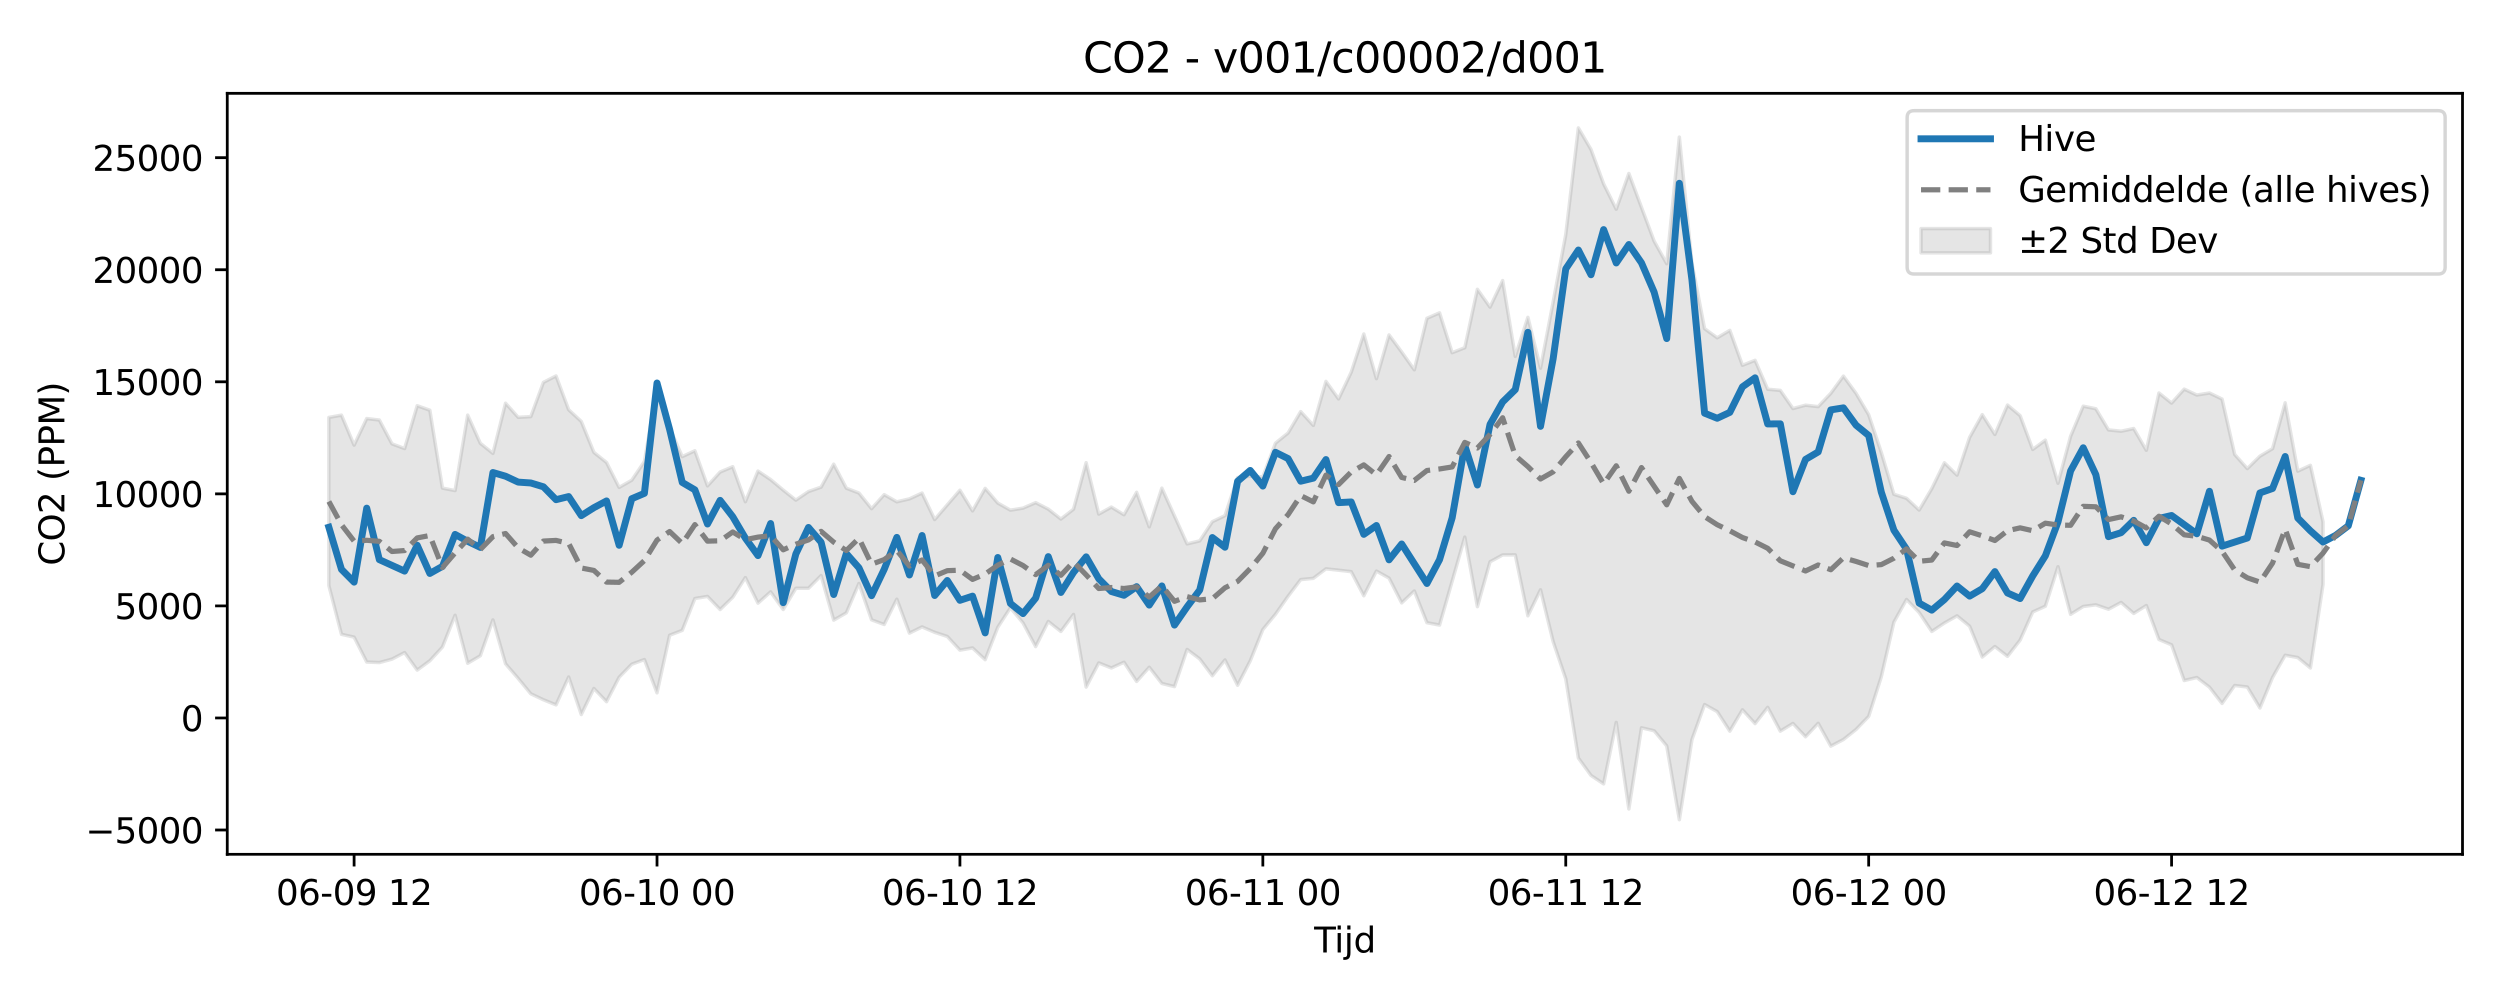 <?xml version="1.0" encoding="utf-8" standalone="no"?>
<!DOCTYPE svg PUBLIC "-//W3C//DTD SVG 1.1//EN"
  "http://www.w3.org/Graphics/SVG/1.1/DTD/svg11.dtd">
<svg xmlns:xlink="http://www.w3.org/1999/xlink" width="720pt" height="288pt" viewBox="0 0 720 288" xmlns="http://www.w3.org/2000/svg" version="1.1">
 <defs>
  <style type="text/css">*{stroke-linejoin: round; stroke-linecap: butt}</style>
 </defs>
 <g id="figure_1">
  <g id="patch_1">
   <path d="M 0 288 
L 720 288 
L 720 0 
L 0 0 
z
" style="fill: #ffffff"/>
  </g>
  <g id="axes_1">
   <g id="patch_2">
    <path d="M 65.45 246.04 
L 709.2 246.04 
L 709.2 26.88 
L 65.45 26.88 
z
" style="fill: #ffffff"/>
   </g>
   <g id="FillBetweenPolyCollection_1">
    <defs>
     <path id="mfd82da46e9" d="M 94.711 -167.784 
L 94.711 -119.353 
L 98.346 -105.314 
L 101.981 -104.504 
L 105.616 -97.335 
L 109.251 -97.177 
L 112.886 -98.163 
L 116.521 -100.057 
L 120.156 -95.012 
L 123.791 -97.695 
L 127.426 -101.659 
L 131.061 -110.799 
L 134.696 -96.98 
L 138.331 -99.143 
L 141.966 -109.472 
L 145.601 -96.816 
L 149.236 -92.606 
L 152.871 -88.187 
L 156.506 -86.468 
L 160.141 -84.993 
L 163.775 -93.028 
L 167.41 -82.207 
L 171.045 -89.719 
L 174.68 -85.913 
L 178.315 -92.959 
L 181.95 -96.705 
L 185.585 -98.048 
L 189.22 -88.462 
L 192.855 -105.051 
L 196.49 -106.446 
L 200.125 -115.63 
L 203.76 -116.232 
L 207.395 -112.45 
L 211.03 -115.993 
L 214.665 -121.655 
L 218.3 -114.295 
L 221.935 -117.542 
L 225.57 -112.461 
L 229.205 -118.574 
L 232.84 -118.573 
L 236.474 -122.231 
L 240.109 -109.398 
L 243.744 -111.501 
L 247.379 -119.966 
L 251.014 -109.494 
L 254.649 -108.139 
L 258.284 -115.425 
L 261.919 -105.657 
L 265.554 -107.45 
L 269.189 -105.893 
L 272.824 -104.692 
L 276.459 -100.757 
L 280.094 -101.395 
L 283.729 -98.008 
L 287.364 -107.343 
L 290.999 -112.953 
L 294.634 -108.597 
L 298.269 -101.781 
L 301.904 -109.017 
L 305.539 -106.128 
L 309.174 -111.037 
L 312.808 -90.12 
L 316.443 -97.076 
L 320.078 -95.622 
L 323.713 -97.276 
L 327.348 -91.741 
L 330.983 -95.83 
L 334.618 -91.153 
L 338.253 -90.254 
L 341.888 -100.965 
L 345.523 -98.223 
L 349.158 -93.38 
L 352.793 -97.934 
L 356.428 -90.638 
L 360.063 -97.667 
L 363.698 -106.684 
L 367.333 -111.089 
L 370.968 -116.275 
L 374.603 -121.079 
L 378.238 -121.437 
L 381.873 -124.173 
L 385.508 -123.781 
L 389.142 -123.364 
L 392.777 -116.416 
L 396.412 -123.534 
L 400.047 -121.498 
L 403.682 -114.367 
L 407.317 -117.801 
L 410.952 -108.666 
L 414.587 -107.972 
L 418.222 -120.616 
L 421.857 -133.316 
L 425.492 -113.282 
L 429.127 -126.2 
L 432.762 -128.179 
L 436.397 -128.191 
L 440.032 -110.651 
L 443.667 -118.142 
L 447.302 -103.223 
L 450.937 -92.496 
L 454.572 -69.696 
L 458.207 -64.666 
L 461.842 -62.239 
L 465.476 -79.957 
L 469.111 -55.011 
L 472.746 -78.392 
L 476.381 -77.546 
L 480.016 -73.177 
L 483.651 -51.922 
L 487.286 -75.005 
L 490.921 -85.092 
L 494.556 -83.055 
L 498.191 -77.421 
L 501.826 -83.582 
L 505.461 -79.598 
L 509.096 -84.281 
L 512.731 -77.422 
L 516.366 -79.65 
L 520.001 -75.801 
L 523.636 -79.687 
L 527.271 -73.108 
L 530.906 -75.015 
L 534.541 -77.904 
L 538.176 -81.676 
L 541.81 -93.076 
L 545.445 -108.819 
L 549.08 -115.348 
L 552.715 -111.6 
L 556.35 -106.134 
L 559.985 -108.563 
L 563.62 -110.634 
L 567.255 -107.655 
L 570.89 -98.771 
L 574.525 -101.799 
L 578.16 -98.973 
L 581.795 -103.654 
L 585.43 -111.756 
L 589.065 -113.401 
L 592.7 -124.785 
L 596.335 -111.068 
L 599.97 -113.334 
L 603.605 -113.804 
L 607.24 -112.538 
L 610.875 -114.497 
L 614.51 -111.329 
L 618.144 -113.607 
L 621.779 -103.821 
L 625.414 -102.284 
L 629.049 -92.008 
L 632.684 -92.876 
L 636.319 -90.093 
L 639.954 -85.402 
L 643.589 -90.575 
L 647.224 -90.144 
L 650.859 -84.105 
L 654.494 -92.885 
L 658.129 -99.285 
L 661.764 -98.621 
L 665.399 -95.619 
L 669.034 -119.704 
L 669.034 -137.714 
L 669.034 -137.714 
L 665.399 -153.995 
L 661.764 -152.31 
L 658.129 -171.997 
L 654.494 -158.783 
L 650.859 -156.614 
L 647.224 -153.043 
L 643.589 -157.115 
L 639.954 -173.07 
L 636.319 -174.824 
L 632.684 -174.232 
L 629.049 -175.935 
L 625.414 -171.914 
L 621.779 -174.825 
L 618.144 -158.313 
L 614.51 -164.585 
L 610.875 -163.812 
L 607.24 -164.189 
L 603.605 -170.283 
L 599.97 -171.023 
L 596.335 -162.359 
L 592.7 -148.821 
L 589.065 -161.242 
L 585.43 -158.556 
L 581.795 -168.297 
L 578.16 -171.347 
L 574.525 -162.874 
L 570.89 -168.583 
L 567.255 -162.036 
L 563.62 -151.157 
L 559.985 -154.72 
L 556.35 -147.27 
L 552.715 -141.106 
L 549.08 -144.491 
L 545.445 -145.648 
L 541.81 -157.707 
L 538.176 -168.566 
L 534.541 -174.713 
L 530.906 -179.682 
L 527.271 -174.726 
L 523.636 -170.892 
L 520.001 -171.31 
L 516.366 -170.341 
L 512.731 -175.572 
L 509.096 -175.903 
L 505.461 -184.232 
L 501.826 -182.8 
L 498.191 -192.86 
L 494.556 -190.712 
L 490.921 -193.347 
L 487.286 -212.213 
L 483.651 -248.52 
L 480.016 -212.056 
L 476.381 -218.574 
L 472.746 -228.282 
L 469.111 -238.042 
L 465.476 -227.746 
L 461.842 -235.054 
L 458.207 -244.946 
L 454.572 -251.158 
L 450.937 -220.424 
L 447.302 -201.003 
L 443.667 -181.959 
L 440.032 -196.606 
L 436.397 -185.353 
L 432.762 -207.194 
L 429.127 -199.543 
L 425.492 -204.684 
L 421.857 -187.857 
L 418.222 -186.425 
L 414.587 -197.906 
L 410.952 -196.319 
L 407.317 -181.488 
L 403.682 -186.629 
L 400.047 -191.543 
L 396.412 -178.943 
L 392.777 -191.816 
L 389.142 -180.768 
L 385.508 -173.107 
L 381.873 -178.162 
L 378.238 -165.482 
L 374.603 -169.464 
L 370.968 -163.301 
L 367.333 -160.363 
L 363.698 -150.656 
L 360.063 -150.837 
L 356.428 -150.455 
L 352.793 -139.494 
L 349.158 -137.759 
L 345.523 -132.231 
L 341.888 -131.363 
L 338.253 -139.393 
L 334.618 -147.418 
L 330.983 -136.262 
L 327.348 -146.226 
L 323.713 -139.749 
L 320.078 -141.965 
L 316.443 -139.939 
L 312.808 -154.752 
L 309.174 -141.346 
L 305.539 -138.514 
L 301.904 -141.375 
L 298.269 -143.241 
L 294.634 -141.664 
L 290.999 -141.074 
L 287.364 -143.122 
L 283.729 -147.345 
L 280.094 -140.862 
L 276.459 -146.812 
L 272.824 -142.6 
L 269.189 -138.37 
L 265.554 -146.004 
L 261.919 -144.327 
L 258.284 -143.481 
L 254.649 -145.54 
L 251.014 -141.504 
L 247.379 -146.01 
L 243.744 -147.397 
L 240.109 -154.323 
L 236.474 -147.706 
L 232.84 -146.436 
L 229.205 -143.962 
L 225.57 -146.854 
L 221.935 -149.885 
L 218.3 -152.333 
L 214.665 -143.501 
L 211.03 -153.59 
L 207.395 -152.058 
L 203.76 -148.065 
L 200.125 -158.19 
L 196.49 -156.49 
L 192.855 -164.799 
L 189.22 -176.457 
L 185.585 -155.068 
L 181.95 -149.703 
L 178.315 -147.623 
L 174.68 -154.805 
L 171.045 -157.713 
L 167.41 -166.626 
L 163.775 -169.997 
L 160.141 -179.731 
L 156.506 -177.877 
L 152.871 -168.012 
L 149.236 -167.811 
L 145.601 -171.88 
L 141.966 -157.426 
L 138.331 -160.339 
L 134.696 -168.451 
L 131.061 -146.719 
L 127.426 -147.43 
L 123.791 -169.866 
L 120.156 -171.147 
L 116.521 -158.821 
L 112.886 -160.181 
L 109.251 -167.037 
L 105.616 -167.461 
L 101.981 -159.801 
L 98.346 -168.442 
L 94.711 -167.784 
z
" style="stroke: #808080; stroke-opacity: 0.2"/>
    </defs>
    <g clip-path="url(#p4cc0ca3546)">
     <use xlink:href="#mfd82da46e9" x="0" y="288" style="fill: #808080; fill-opacity: 0.2; stroke: #808080; stroke-opacity: 0.2"/>
    </g>
   </g>
   <g id="matplotlib.axis_1">
    <g id="xtick_1">
     <g id="line2d_1">
      <defs>
       <path id="m2d05878323" d="M 0 0 
L 0 3.5 
" style="stroke: #000000; stroke-width: 0.8"/>
      </defs>
      <g>
       <use xlink:href="#m2d05878323" x="101.981" y="246.04" style="stroke: #000000; stroke-width: 0.8"/>
      </g>
     </g>
     <g id="text_1">
      <!-- 06-09 12 -->
      <g transform="translate(79.501 260.638) scale(0.1 -0.1)">
       <defs>
        <path id="DejaVuSans-30" d="M 2034 4250 
Q 1547 4250 1301 3770 
Q 1056 3291 1056 2328 
Q 1056 1369 1301 889 
Q 1547 409 2034 409 
Q 2525 409 2770 889 
Q 3016 1369 3016 2328 
Q 3016 3291 2770 3770 
Q 2525 4250 2034 4250 
z
M 2034 4750 
Q 2819 4750 3233 4129 
Q 3647 3509 3647 2328 
Q 3647 1150 3233 529 
Q 2819 -91 2034 -91 
Q 1250 -91 836 529 
Q 422 1150 422 2328 
Q 422 3509 836 4129 
Q 1250 4750 2034 4750 
z
" transform="scale(0.016)"/>
        <path id="DejaVuSans-36" d="M 2113 2584 
Q 1688 2584 1439 2293 
Q 1191 2003 1191 1497 
Q 1191 994 1439 701 
Q 1688 409 2113 409 
Q 2538 409 2786 701 
Q 3034 994 3034 1497 
Q 3034 2003 2786 2293 
Q 2538 2584 2113 2584 
z
M 3366 4563 
L 3366 3988 
Q 3128 4100 2886 4159 
Q 2644 4219 2406 4219 
Q 1781 4219 1451 3797 
Q 1122 3375 1075 2522 
Q 1259 2794 1537 2939 
Q 1816 3084 2150 3084 
Q 2853 3084 3261 2657 
Q 3669 2231 3669 1497 
Q 3669 778 3244 343 
Q 2819 -91 2113 -91 
Q 1303 -91 875 529 
Q 447 1150 447 2328 
Q 447 3434 972 4092 
Q 1497 4750 2381 4750 
Q 2619 4750 2861 4703 
Q 3103 4656 3366 4563 
z
" transform="scale(0.016)"/>
        <path id="DejaVuSans-2d" d="M 313 2009 
L 1997 2009 
L 1997 1497 
L 313 1497 
L 313 2009 
z
" transform="scale(0.016)"/>
        <path id="DejaVuSans-39" d="M 703 97 
L 703 672 
Q 941 559 1184 500 
Q 1428 441 1663 441 
Q 2288 441 2617 861 
Q 2947 1281 2994 2138 
Q 2813 1869 2534 1725 
Q 2256 1581 1919 1581 
Q 1219 1581 811 2004 
Q 403 2428 403 3163 
Q 403 3881 828 4315 
Q 1253 4750 1959 4750 
Q 2769 4750 3195 4129 
Q 3622 3509 3622 2328 
Q 3622 1225 3098 567 
Q 2575 -91 1691 -91 
Q 1453 -91 1209 -44 
Q 966 3 703 97 
z
M 1959 2075 
Q 2384 2075 2632 2365 
Q 2881 2656 2881 3163 
Q 2881 3666 2632 3958 
Q 2384 4250 1959 4250 
Q 1534 4250 1286 3958 
Q 1038 3666 1038 3163 
Q 1038 2656 1286 2365 
Q 1534 2075 1959 2075 
z
" transform="scale(0.016)"/>
        <path id="DejaVuSans-20" transform="scale(0.016)"/>
        <path id="DejaVuSans-31" d="M 794 531 
L 1825 531 
L 1825 4091 
L 703 3866 
L 703 4441 
L 1819 4666 
L 2450 4666 
L 2450 531 
L 3481 531 
L 3481 0 
L 794 0 
L 794 531 
z
" transform="scale(0.016)"/>
        <path id="DejaVuSans-32" d="M 1228 531 
L 3431 531 
L 3431 0 
L 469 0 
L 469 531 
Q 828 903 1448 1529 
Q 2069 2156 2228 2338 
Q 2531 2678 2651 2914 
Q 2772 3150 2772 3378 
Q 2772 3750 2511 3984 
Q 2250 4219 1831 4219 
Q 1534 4219 1204 4116 
Q 875 4013 500 3803 
L 500 4441 
Q 881 4594 1212 4672 
Q 1544 4750 1819 4750 
Q 2544 4750 2975 4387 
Q 3406 4025 3406 3419 
Q 3406 3131 3298 2873 
Q 3191 2616 2906 2266 
Q 2828 2175 2409 1742 
Q 1991 1309 1228 531 
z
" transform="scale(0.016)"/>
       </defs>
       <use xlink:href="#DejaVuSans-30"/>
       <use xlink:href="#DejaVuSans-36" transform="translate(63.623 0)"/>
       <use xlink:href="#DejaVuSans-2d" transform="translate(127.246 0)"/>
       <use xlink:href="#DejaVuSans-30" transform="translate(163.33 0)"/>
       <use xlink:href="#DejaVuSans-39" transform="translate(226.953 0)"/>
       <use xlink:href="#DejaVuSans-20" transform="translate(290.576 0)"/>
       <use xlink:href="#DejaVuSans-31" transform="translate(322.363 0)"/>
       <use xlink:href="#DejaVuSans-32" transform="translate(385.986 0)"/>
      </g>
     </g>
    </g>
    <g id="xtick_2">
     <g id="line2d_2">
      <g>
       <use xlink:href="#m2d05878323" x="189.22" y="246.04" style="stroke: #000000; stroke-width: 0.8"/>
      </g>
     </g>
     <g id="text_2">
      <!-- 06-10 00 -->
      <g transform="translate(166.74 260.638) scale(0.1 -0.1)">
       <use xlink:href="#DejaVuSans-30"/>
       <use xlink:href="#DejaVuSans-36" transform="translate(63.623 0)"/>
       <use xlink:href="#DejaVuSans-2d" transform="translate(127.246 0)"/>
       <use xlink:href="#DejaVuSans-31" transform="translate(163.33 0)"/>
       <use xlink:href="#DejaVuSans-30" transform="translate(226.953 0)"/>
       <use xlink:href="#DejaVuSans-20" transform="translate(290.576 0)"/>
       <use xlink:href="#DejaVuSans-30" transform="translate(322.363 0)"/>
       <use xlink:href="#DejaVuSans-30" transform="translate(385.986 0)"/>
      </g>
     </g>
    </g>
    <g id="xtick_3">
     <g id="line2d_3">
      <g>
       <use xlink:href="#m2d05878323" x="276.459" y="246.04" style="stroke: #000000; stroke-width: 0.8"/>
      </g>
     </g>
     <g id="text_3">
      <!-- 06-10 12 -->
      <g transform="translate(253.978 260.638) scale(0.1 -0.1)">
       <use xlink:href="#DejaVuSans-30"/>
       <use xlink:href="#DejaVuSans-36" transform="translate(63.623 0)"/>
       <use xlink:href="#DejaVuSans-2d" transform="translate(127.246 0)"/>
       <use xlink:href="#DejaVuSans-31" transform="translate(163.33 0)"/>
       <use xlink:href="#DejaVuSans-30" transform="translate(226.953 0)"/>
       <use xlink:href="#DejaVuSans-20" transform="translate(290.576 0)"/>
       <use xlink:href="#DejaVuSans-31" transform="translate(322.363 0)"/>
       <use xlink:href="#DejaVuSans-32" transform="translate(385.986 0)"/>
      </g>
     </g>
    </g>
    <g id="xtick_4">
     <g id="line2d_4">
      <g>
       <use xlink:href="#m2d05878323" x="363.698" y="246.04" style="stroke: #000000; stroke-width: 0.8"/>
      </g>
     </g>
     <g id="text_4">
      <!-- 06-11 00 -->
      <g transform="translate(341.217 260.638) scale(0.1 -0.1)">
       <use xlink:href="#DejaVuSans-30"/>
       <use xlink:href="#DejaVuSans-36" transform="translate(63.623 0)"/>
       <use xlink:href="#DejaVuSans-2d" transform="translate(127.246 0)"/>
       <use xlink:href="#DejaVuSans-31" transform="translate(163.33 0)"/>
       <use xlink:href="#DejaVuSans-31" transform="translate(226.953 0)"/>
       <use xlink:href="#DejaVuSans-20" transform="translate(290.576 0)"/>
       <use xlink:href="#DejaVuSans-30" transform="translate(322.363 0)"/>
       <use xlink:href="#DejaVuSans-30" transform="translate(385.986 0)"/>
      </g>
     </g>
    </g>
    <g id="xtick_5">
     <g id="line2d_5">
      <g>
       <use xlink:href="#m2d05878323" x="450.937" y="246.04" style="stroke: #000000; stroke-width: 0.8"/>
      </g>
     </g>
     <g id="text_5">
      <!-- 06-11 12 -->
      <g transform="translate(428.456 260.638) scale(0.1 -0.1)">
       <use xlink:href="#DejaVuSans-30"/>
       <use xlink:href="#DejaVuSans-36" transform="translate(63.623 0)"/>
       <use xlink:href="#DejaVuSans-2d" transform="translate(127.246 0)"/>
       <use xlink:href="#DejaVuSans-31" transform="translate(163.33 0)"/>
       <use xlink:href="#DejaVuSans-31" transform="translate(226.953 0)"/>
       <use xlink:href="#DejaVuSans-20" transform="translate(290.576 0)"/>
       <use xlink:href="#DejaVuSans-31" transform="translate(322.363 0)"/>
       <use xlink:href="#DejaVuSans-32" transform="translate(385.986 0)"/>
      </g>
     </g>
    </g>
    <g id="xtick_6">
     <g id="line2d_6">
      <g>
       <use xlink:href="#m2d05878323" x="538.176" y="246.04" style="stroke: #000000; stroke-width: 0.8"/>
      </g>
     </g>
     <g id="text_6">
      <!-- 06-12 00 -->
      <g transform="translate(515.695 260.638) scale(0.1 -0.1)">
       <use xlink:href="#DejaVuSans-30"/>
       <use xlink:href="#DejaVuSans-36" transform="translate(63.623 0)"/>
       <use xlink:href="#DejaVuSans-2d" transform="translate(127.246 0)"/>
       <use xlink:href="#DejaVuSans-31" transform="translate(163.33 0)"/>
       <use xlink:href="#DejaVuSans-32" transform="translate(226.953 0)"/>
       <use xlink:href="#DejaVuSans-20" transform="translate(290.576 0)"/>
       <use xlink:href="#DejaVuSans-30" transform="translate(322.363 0)"/>
       <use xlink:href="#DejaVuSans-30" transform="translate(385.986 0)"/>
      </g>
     </g>
    </g>
    <g id="xtick_7">
     <g id="line2d_7">
      <g>
       <use xlink:href="#m2d05878323" x="625.414" y="246.04" style="stroke: #000000; stroke-width: 0.8"/>
      </g>
     </g>
     <g id="text_7">
      <!-- 06-12 12 -->
      <g transform="translate(602.934 260.638) scale(0.1 -0.1)">
       <use xlink:href="#DejaVuSans-30"/>
       <use xlink:href="#DejaVuSans-36" transform="translate(63.623 0)"/>
       <use xlink:href="#DejaVuSans-2d" transform="translate(127.246 0)"/>
       <use xlink:href="#DejaVuSans-31" transform="translate(163.33 0)"/>
       <use xlink:href="#DejaVuSans-32" transform="translate(226.953 0)"/>
       <use xlink:href="#DejaVuSans-20" transform="translate(290.576 0)"/>
       <use xlink:href="#DejaVuSans-31" transform="translate(322.363 0)"/>
       <use xlink:href="#DejaVuSans-32" transform="translate(385.986 0)"/>
      </g>
     </g>
    </g>
    <g id="text_8">
     <!-- Tijd -->
     <g transform="translate(378.475 274.317) scale(0.1 -0.1)">
      <defs>
       <path id="DejaVuSans-54" d="M -19 4666 
L 3928 4666 
L 3928 4134 
L 2272 4134 
L 2272 0 
L 1638 0 
L 1638 4134 
L -19 4134 
L -19 4666 
z
" transform="scale(0.016)"/>
       <path id="DejaVuSans-69" d="M 603 3500 
L 1178 3500 
L 1178 0 
L 603 0 
L 603 3500 
z
M 603 4863 
L 1178 4863 
L 1178 4134 
L 603 4134 
L 603 4863 
z
" transform="scale(0.016)"/>
       <path id="DejaVuSans-6a" d="M 603 3500 
L 1178 3500 
L 1178 -63 
Q 1178 -731 923 -1031 
Q 669 -1331 103 -1331 
L -116 -1331 
L -116 -844 
L 38 -844 
Q 366 -844 484 -692 
Q 603 -541 603 -63 
L 603 3500 
z
M 603 4863 
L 1178 4863 
L 1178 4134 
L 603 4134 
L 603 4863 
z
" transform="scale(0.016)"/>
       <path id="DejaVuSans-64" d="M 2906 2969 
L 2906 4863 
L 3481 4863 
L 3481 0 
L 2906 0 
L 2906 525 
Q 2725 213 2448 61 
Q 2172 -91 1784 -91 
Q 1150 -91 751 415 
Q 353 922 353 1747 
Q 353 2572 751 3078 
Q 1150 3584 1784 3584 
Q 2172 3584 2448 3432 
Q 2725 3281 2906 2969 
z
M 947 1747 
Q 947 1113 1208 752 
Q 1469 391 1925 391 
Q 2381 391 2643 752 
Q 2906 1113 2906 1747 
Q 2906 2381 2643 2742 
Q 2381 3103 1925 3103 
Q 1469 3103 1208 2742 
Q 947 2381 947 1747 
z
" transform="scale(0.016)"/>
      </defs>
      <use xlink:href="#DejaVuSans-54"/>
      <use xlink:href="#DejaVuSans-69" transform="translate(57.959 0)"/>
      <use xlink:href="#DejaVuSans-6a" transform="translate(85.742 0)"/>
      <use xlink:href="#DejaVuSans-64" transform="translate(113.525 0)"/>
     </g>
    </g>
   </g>
   <g id="matplotlib.axis_2">
    <g id="ytick_1">
     <g id="line2d_8">
      <defs>
       <path id="mb2930afec5" d="M 0 0 
L -3.5 0 
" style="stroke: #000000; stroke-width: 0.8"/>
      </defs>
      <g>
       <use xlink:href="#mb2930afec5" x="65.45" y="239.047" style="stroke: #000000; stroke-width: 0.8"/>
      </g>
     </g>
     <g id="text_9">
      <!-- −5000 -->
      <g transform="translate(24.62 242.846) scale(0.1 -0.1)">
       <defs>
        <path id="DejaVuSans-2212" d="M 678 2272 
L 4684 2272 
L 4684 1741 
L 678 1741 
L 678 2272 
z
" transform="scale(0.016)"/>
        <path id="DejaVuSans-35" d="M 691 4666 
L 3169 4666 
L 3169 4134 
L 1269 4134 
L 1269 2991 
Q 1406 3038 1543 3061 
Q 1681 3084 1819 3084 
Q 2600 3084 3056 2656 
Q 3513 2228 3513 1497 
Q 3513 744 3044 326 
Q 2575 -91 1722 -91 
Q 1428 -91 1123 -41 
Q 819 9 494 109 
L 494 744 
Q 775 591 1075 516 
Q 1375 441 1709 441 
Q 2250 441 2565 725 
Q 2881 1009 2881 1497 
Q 2881 1984 2565 2268 
Q 2250 2553 1709 2553 
Q 1456 2553 1204 2497 
Q 953 2441 691 2322 
L 691 4666 
z
" transform="scale(0.016)"/>
       </defs>
       <use xlink:href="#DejaVuSans-2212"/>
       <use xlink:href="#DejaVuSans-35" transform="translate(83.789 0)"/>
       <use xlink:href="#DejaVuSans-30" transform="translate(147.412 0)"/>
       <use xlink:href="#DejaVuSans-30" transform="translate(211.035 0)"/>
       <use xlink:href="#DejaVuSans-30" transform="translate(274.658 0)"/>
      </g>
     </g>
    </g>
    <g id="ytick_2">
     <g id="line2d_9">
      <g>
       <use xlink:href="#mb2930afec5" x="65.45" y="206.774" style="stroke: #000000; stroke-width: 0.8"/>
      </g>
     </g>
     <g id="text_10">
      <!-- 0 -->
      <g transform="translate(52.087 210.573) scale(0.1 -0.1)">
       <use xlink:href="#DejaVuSans-30"/>
      </g>
     </g>
    </g>
    <g id="ytick_3">
     <g id="line2d_10">
      <g>
       <use xlink:href="#mb2930afec5" x="65.45" y="174.5" style="stroke: #000000; stroke-width: 0.8"/>
      </g>
     </g>
     <g id="text_11">
      <!-- 5000 -->
      <g transform="translate(33 178.299) scale(0.1 -0.1)">
       <use xlink:href="#DejaVuSans-35"/>
       <use xlink:href="#DejaVuSans-30" transform="translate(63.623 0)"/>
       <use xlink:href="#DejaVuSans-30" transform="translate(127.246 0)"/>
       <use xlink:href="#DejaVuSans-30" transform="translate(190.869 0)"/>
      </g>
     </g>
    </g>
    <g id="ytick_4">
     <g id="line2d_11">
      <g>
       <use xlink:href="#mb2930afec5" x="65.45" y="142.227" style="stroke: #000000; stroke-width: 0.8"/>
      </g>
     </g>
     <g id="text_12">
      <!-- 10000 -->
      <g transform="translate(26.637 146.026) scale(0.1 -0.1)">
       <use xlink:href="#DejaVuSans-31"/>
       <use xlink:href="#DejaVuSans-30" transform="translate(63.623 0)"/>
       <use xlink:href="#DejaVuSans-30" transform="translate(127.246 0)"/>
       <use xlink:href="#DejaVuSans-30" transform="translate(190.869 0)"/>
       <use xlink:href="#DejaVuSans-30" transform="translate(254.492 0)"/>
      </g>
     </g>
    </g>
    <g id="ytick_5">
     <g id="line2d_12">
      <g>
       <use xlink:href="#mb2930afec5" x="65.45" y="109.953" style="stroke: #000000; stroke-width: 0.8"/>
      </g>
     </g>
     <g id="text_13">
      <!-- 15000 -->
      <g transform="translate(26.637 113.752) scale(0.1 -0.1)">
       <use xlink:href="#DejaVuSans-31"/>
       <use xlink:href="#DejaVuSans-35" transform="translate(63.623 0)"/>
       <use xlink:href="#DejaVuSans-30" transform="translate(127.246 0)"/>
       <use xlink:href="#DejaVuSans-30" transform="translate(190.869 0)"/>
       <use xlink:href="#DejaVuSans-30" transform="translate(254.492 0)"/>
      </g>
     </g>
    </g>
    <g id="ytick_6">
     <g id="line2d_13">
      <g>
       <use xlink:href="#mb2930afec5" x="65.45" y="77.679" style="stroke: #000000; stroke-width: 0.8"/>
      </g>
     </g>
     <g id="text_14">
      <!-- 20000 -->
      <g transform="translate(26.637 81.479) scale(0.1 -0.1)">
       <use xlink:href="#DejaVuSans-32"/>
       <use xlink:href="#DejaVuSans-30" transform="translate(63.623 0)"/>
       <use xlink:href="#DejaVuSans-30" transform="translate(127.246 0)"/>
       <use xlink:href="#DejaVuSans-30" transform="translate(190.869 0)"/>
       <use xlink:href="#DejaVuSans-30" transform="translate(254.492 0)"/>
      </g>
     </g>
    </g>
    <g id="ytick_7">
     <g id="line2d_14">
      <g>
       <use xlink:href="#mb2930afec5" x="65.45" y="45.406" style="stroke: #000000; stroke-width: 0.8"/>
      </g>
     </g>
     <g id="text_15">
      <!-- 25000 -->
      <g transform="translate(26.637 49.205) scale(0.1 -0.1)">
       <use xlink:href="#DejaVuSans-32"/>
       <use xlink:href="#DejaVuSans-35" transform="translate(63.623 0)"/>
       <use xlink:href="#DejaVuSans-30" transform="translate(127.246 0)"/>
       <use xlink:href="#DejaVuSans-30" transform="translate(190.869 0)"/>
       <use xlink:href="#DejaVuSans-30" transform="translate(254.492 0)"/>
      </g>
     </g>
    </g>
    <g id="text_16">
     <!-- CO2 (PPM) -->
     <g transform="translate(18.541 162.903) rotate(-90) scale(0.1 -0.1)">
      <defs>
       <path id="DejaVuSans-43" d="M 4122 4306 
L 4122 3641 
Q 3803 3938 3442 4084 
Q 3081 4231 2675 4231 
Q 1875 4231 1450 3742 
Q 1025 3253 1025 2328 
Q 1025 1406 1450 917 
Q 1875 428 2675 428 
Q 3081 428 3442 575 
Q 3803 722 4122 1019 
L 4122 359 
Q 3791 134 3420 21 
Q 3050 -91 2638 -91 
Q 1578 -91 968 557 
Q 359 1206 359 2328 
Q 359 3453 968 4101 
Q 1578 4750 2638 4750 
Q 3056 4750 3426 4639 
Q 3797 4528 4122 4306 
z
" transform="scale(0.016)"/>
       <path id="DejaVuSans-4f" d="M 2522 4238 
Q 1834 4238 1429 3725 
Q 1025 3213 1025 2328 
Q 1025 1447 1429 934 
Q 1834 422 2522 422 
Q 3209 422 3611 934 
Q 4013 1447 4013 2328 
Q 4013 3213 3611 3725 
Q 3209 4238 2522 4238 
z
M 2522 4750 
Q 3503 4750 4090 4092 
Q 4678 3434 4678 2328 
Q 4678 1225 4090 567 
Q 3503 -91 2522 -91 
Q 1538 -91 948 565 
Q 359 1222 359 2328 
Q 359 3434 948 4092 
Q 1538 4750 2522 4750 
z
" transform="scale(0.016)"/>
       <path id="DejaVuSans-28" d="M 1984 4856 
Q 1566 4138 1362 3434 
Q 1159 2731 1159 2009 
Q 1159 1288 1364 580 
Q 1569 -128 1984 -844 
L 1484 -844 
Q 1016 -109 783 600 
Q 550 1309 550 2009 
Q 550 2706 781 3412 
Q 1013 4119 1484 4856 
L 1984 4856 
z
" transform="scale(0.016)"/>
       <path id="DejaVuSans-50" d="M 1259 4147 
L 1259 2394 
L 2053 2394 
Q 2494 2394 2734 2622 
Q 2975 2850 2975 3272 
Q 2975 3691 2734 3919 
Q 2494 4147 2053 4147 
L 1259 4147 
z
M 628 4666 
L 2053 4666 
Q 2838 4666 3239 4311 
Q 3641 3956 3641 3272 
Q 3641 2581 3239 2228 
Q 2838 1875 2053 1875 
L 1259 1875 
L 1259 0 
L 628 0 
L 628 4666 
z
" transform="scale(0.016)"/>
       <path id="DejaVuSans-4d" d="M 628 4666 
L 1569 4666 
L 2759 1491 
L 3956 4666 
L 4897 4666 
L 4897 0 
L 4281 0 
L 4281 4097 
L 3078 897 
L 2444 897 
L 1241 4097 
L 1241 0 
L 628 0 
L 628 4666 
z
" transform="scale(0.016)"/>
       <path id="DejaVuSans-29" d="M 513 4856 
L 1013 4856 
Q 1481 4119 1714 3412 
Q 1947 2706 1947 2009 
Q 1947 1309 1714 600 
Q 1481 -109 1013 -844 
L 513 -844 
Q 928 -128 1133 580 
Q 1338 1288 1338 2009 
Q 1338 2731 1133 3434 
Q 928 4138 513 4856 
z
" transform="scale(0.016)"/>
      </defs>
      <use xlink:href="#DejaVuSans-43"/>
      <use xlink:href="#DejaVuSans-4f" transform="translate(69.824 0)"/>
      <use xlink:href="#DejaVuSans-32" transform="translate(148.535 0)"/>
      <use xlink:href="#DejaVuSans-20" transform="translate(212.158 0)"/>
      <use xlink:href="#DejaVuSans-28" transform="translate(243.945 0)"/>
      <use xlink:href="#DejaVuSans-50" transform="translate(282.959 0)"/>
      <use xlink:href="#DejaVuSans-50" transform="translate(343.262 0)"/>
      <use xlink:href="#DejaVuSans-4d" transform="translate(403.564 0)"/>
      <use xlink:href="#DejaVuSans-29" transform="translate(489.844 0)"/>
     </g>
    </g>
   </g>
   <g id="line2d_15">
    <path d="M 94.711 151.851 
L 98.346 163.989 
L 101.981 167.652 
L 105.616 146.351 
L 109.251 161.18 
L 116.521 164.48 
L 120.156 157.038 
L 123.791 165.152 
L 127.426 163.108 
L 131.061 153.916 
L 134.696 155.895 
L 138.331 157.649 
L 141.966 136.086 
L 145.601 137.149 
L 149.236 138.849 
L 152.871 139.096 
L 156.506 140.2 
L 160.141 143.907 
L 163.775 143.01 
L 167.41 148.505 
L 171.045 146.209 
L 174.68 144.271 
L 178.315 157.042 
L 181.95 143.629 
L 185.585 142.082 
L 189.22 110.31 
L 192.855 123.691 
L 196.49 138.941 
L 200.125 141.075 
L 203.76 150.912 
L 207.395 144.108 
L 211.03 148.81 
L 214.665 154.977 
L 218.3 160.009 
L 221.935 150.776 
L 225.57 173.56 
L 229.205 159.54 
L 232.84 151.909 
L 236.474 156.153 
L 240.109 171.221 
L 243.744 159.422 
L 247.379 163.534 
L 251.014 171.553 
L 254.649 163.96 
L 258.284 154.774 
L 261.919 165.593 
L 265.554 154.229 
L 269.189 171.503 
L 272.824 167.184 
L 276.459 172.891 
L 280.094 171.686 
L 283.729 182.269 
L 287.364 160.56 
L 290.999 173.797 
L 294.634 176.714 
L 298.269 172.251 
L 301.904 160.313 
L 305.539 170.624 
L 309.174 164.857 
L 312.808 160.374 
L 316.443 166.69 
L 320.078 170.356 
L 323.713 171.443 
L 327.348 168.96 
L 330.983 174.268 
L 334.618 168.751 
L 338.253 180.023 
L 341.888 174.767 
L 345.523 169.919 
L 349.158 154.813 
L 352.793 157.6 
L 356.428 138.616 
L 360.063 135.488 
L 363.698 139.987 
L 367.333 130.26 
L 370.968 132.071 
L 374.603 138.588 
L 378.238 137.705 
L 381.873 132.355 
L 385.508 144.759 
L 389.142 144.563 
L 392.777 153.892 
L 396.412 151.343 
L 400.047 161.227 
L 403.682 156.669 
L 410.952 168.042 
L 414.587 161.188 
L 418.222 149.127 
L 421.857 128.314 
L 425.492 139.68 
L 429.127 122.23 
L 432.762 115.759 
L 436.397 112.204 
L 440.032 95.701 
L 443.667 122.785 
L 447.302 103.322 
L 450.937 77.428 
L 454.572 72.01 
L 458.207 79.125 
L 461.842 66.129 
L 465.476 75.73 
L 469.111 70.424 
L 472.746 75.701 
L 476.381 84.113 
L 480.016 97.506 
L 483.651 52.786 
L 487.286 80.649 
L 490.921 118.996 
L 494.556 120.461 
L 498.191 118.757 
L 501.826 111.415 
L 505.461 108.814 
L 509.096 122.096 
L 512.731 122.066 
L 516.366 141.613 
L 520.001 132.304 
L 523.636 130.158 
L 527.271 118.047 
L 530.906 117.464 
L 534.541 122.449 
L 538.176 125.423 
L 541.81 141.71 
L 545.445 152.696 
L 549.08 158.168 
L 552.715 173.691 
L 556.35 175.726 
L 559.985 172.673 
L 563.62 168.772 
L 567.255 171.679 
L 570.89 169.546 
L 574.525 164.624 
L 578.16 170.776 
L 581.795 172.385 
L 585.43 165.864 
L 589.065 160.067 
L 592.7 150.33 
L 596.335 135.617 
L 599.97 128.959 
L 603.605 136.711 
L 607.24 154.555 
L 610.875 153.416 
L 614.51 149.862 
L 618.144 156.298 
L 621.779 149.307 
L 625.414 148.462 
L 632.684 153.729 
L 636.319 141.494 
L 639.954 157.289 
L 647.224 154.946 
L 650.859 141.965 
L 654.494 140.682 
L 658.129 131.476 
L 661.764 149.198 
L 665.399 152.874 
L 669.034 156.107 
L 672.669 154.187 
L 676.304 151.44 
L 679.939 138.331 
L 679.939 138.331 
" clip-path="url(#p4cc0ca3546)" style="fill: none; stroke: #1f77b4; stroke-width: 2; stroke-linecap: square"/>
   </g>
   <g id="line2d_16">
    <path d="M 94.711 144.431 
L 98.346 151.122 
L 101.981 155.847 
L 105.616 155.602 
L 109.251 155.893 
L 112.886 158.828 
L 116.521 158.561 
L 120.156 154.92 
L 123.791 154.219 
L 127.426 163.456 
L 131.061 159.241 
L 134.696 155.285 
L 138.331 158.259 
L 141.966 154.551 
L 145.601 153.652 
L 149.236 157.792 
L 152.871 159.9 
L 156.506 155.828 
L 160.141 155.638 
L 163.775 156.487 
L 167.41 163.583 
L 171.045 164.284 
L 174.68 167.641 
L 178.315 167.709 
L 181.95 164.796 
L 185.585 161.442 
L 189.22 155.541 
L 192.855 153.075 
L 196.49 156.532 
L 200.125 151.09 
L 203.76 155.851 
L 207.395 155.746 
L 211.03 153.209 
L 214.665 155.422 
L 218.3 154.686 
L 221.935 154.287 
L 225.57 158.343 
L 229.205 156.732 
L 232.84 155.496 
L 236.474 153.032 
L 240.109 156.14 
L 243.744 158.551 
L 247.379 155.012 
L 251.014 162.501 
L 254.649 161.161 
L 258.284 158.547 
L 261.919 163.008 
L 265.554 161.273 
L 269.189 165.869 
L 272.824 164.354 
L 276.459 164.215 
L 280.094 166.871 
L 283.729 165.324 
L 287.364 162.768 
L 290.999 160.986 
L 294.634 162.87 
L 298.269 165.489 
L 301.904 162.804 
L 305.539 165.679 
L 309.174 161.809 
L 312.808 165.564 
L 316.443 169.493 
L 320.078 169.206 
L 323.713 169.488 
L 327.348 169.016 
L 330.983 171.954 
L 334.618 168.715 
L 338.253 173.177 
L 341.888 171.836 
L 345.523 172.773 
L 349.158 172.431 
L 352.793 169.286 
L 356.428 167.453 
L 360.063 163.748 
L 363.698 159.33 
L 367.333 152.274 
L 370.968 148.212 
L 374.603 142.729 
L 378.238 144.54 
L 381.873 136.833 
L 385.508 139.556 
L 389.142 135.934 
L 392.777 133.884 
L 396.412 136.761 
L 400.047 131.479 
L 403.682 137.502 
L 407.317 138.356 
L 410.952 135.508 
L 414.587 135.061 
L 418.222 134.479 
L 421.857 127.414 
L 425.492 129.017 
L 429.127 125.129 
L 432.762 120.314 
L 436.397 131.228 
L 440.032 134.372 
L 443.667 137.95 
L 447.302 135.887 
L 450.937 131.54 
L 454.572 127.573 
L 458.207 133.194 
L 461.842 139.353 
L 465.476 134.149 
L 469.111 141.473 
L 472.746 134.663 
L 480.016 145.384 
L 483.651 137.779 
L 487.286 144.391 
L 490.921 148.78 
L 494.556 151.116 
L 498.191 152.86 
L 501.826 154.809 
L 505.461 156.085 
L 509.096 157.908 
L 512.731 161.503 
L 520.001 164.445 
L 523.636 162.711 
L 527.271 164.083 
L 530.906 160.652 
L 534.541 161.692 
L 538.176 162.879 
L 541.81 162.608 
L 545.445 160.767 
L 549.08 158.081 
L 552.715 161.647 
L 556.35 161.298 
L 559.985 156.359 
L 563.62 157.105 
L 567.255 153.155 
L 570.89 154.323 
L 574.525 155.664 
L 578.16 152.84 
L 581.795 152.024 
L 585.43 152.844 
L 589.065 150.679 
L 592.7 151.197 
L 596.335 151.286 
L 599.97 145.822 
L 603.605 145.956 
L 607.24 149.637 
L 610.875 148.846 
L 614.51 150.043 
L 618.144 152.04 
L 621.779 148.677 
L 625.414 150.901 
L 629.049 154.028 
L 632.684 154.446 
L 636.319 155.541 
L 639.954 158.764 
L 643.589 164.155 
L 647.224 166.406 
L 650.859 167.641 
L 654.494 162.166 
L 658.129 152.359 
L 661.764 162.534 
L 665.399 163.193 
L 669.034 159.291 
L 672.669 154.187 
L 676.304 151.44 
L 679.939 138.331 
L 679.939 138.331 
" clip-path="url(#p4cc0ca3546)" style="fill: none; stroke-dasharray: 5.55,2.4; stroke-dashoffset: 0; stroke: #808080; stroke-width: 1.5"/>
   </g>
   <g id="patch_3">
    <path d="M 65.45 246.04 
L 65.45 26.88 
" style="fill: none; stroke: #000000; stroke-width: 0.8; stroke-linejoin: miter; stroke-linecap: square"/>
   </g>
   <g id="patch_4">
    <path d="M 709.2 246.04 
L 709.2 26.88 
" style="fill: none; stroke: #000000; stroke-width: 0.8; stroke-linejoin: miter; stroke-linecap: square"/>
   </g>
   <g id="patch_5">
    <path d="M 65.45 246.04 
L 709.2 246.04 
" style="fill: none; stroke: #000000; stroke-width: 0.8; stroke-linejoin: miter; stroke-linecap: square"/>
   </g>
   <g id="patch_6">
    <path d="M 65.45 26.88 
L 709.2 26.88 
" style="fill: none; stroke: #000000; stroke-width: 0.8; stroke-linejoin: miter; stroke-linecap: square"/>
   </g>
   <g id="text_17">
    <!-- CO2 - v001/c00002/d001 -->
    <g transform="translate(311.922 20.88) scale(0.12 -0.12)">
     <defs>
      <path id="DejaVuSans-76" d="M 191 3500 
L 800 3500 
L 1894 563 
L 2988 3500 
L 3597 3500 
L 2284 0 
L 1503 0 
L 191 3500 
z
" transform="scale(0.016)"/>
      <path id="DejaVuSans-2f" d="M 1625 4666 
L 2156 4666 
L 531 -594 
L 0 -594 
L 1625 4666 
z
" transform="scale(0.016)"/>
      <path id="DejaVuSans-63" d="M 3122 3366 
L 3122 2828 
Q 2878 2963 2633 3030 
Q 2388 3097 2138 3097 
Q 1578 3097 1268 2742 
Q 959 2388 959 1747 
Q 959 1106 1268 751 
Q 1578 397 2138 397 
Q 2388 397 2633 464 
Q 2878 531 3122 666 
L 3122 134 
Q 2881 22 2623 -34 
Q 2366 -91 2075 -91 
Q 1284 -91 818 406 
Q 353 903 353 1747 
Q 353 2603 823 3093 
Q 1294 3584 2113 3584 
Q 2378 3584 2631 3529 
Q 2884 3475 3122 3366 
z
" transform="scale(0.016)"/>
     </defs>
     <use xlink:href="#DejaVuSans-43"/>
     <use xlink:href="#DejaVuSans-4f" transform="translate(69.824 0)"/>
     <use xlink:href="#DejaVuSans-32" transform="translate(148.535 0)"/>
     <use xlink:href="#DejaVuSans-20" transform="translate(212.158 0)"/>
     <use xlink:href="#DejaVuSans-2d" transform="translate(243.945 0)"/>
     <use xlink:href="#DejaVuSans-20" transform="translate(280.029 0)"/>
     <use xlink:href="#DejaVuSans-76" transform="translate(311.816 0)"/>
     <use xlink:href="#DejaVuSans-30" transform="translate(370.996 0)"/>
     <use xlink:href="#DejaVuSans-30" transform="translate(434.619 0)"/>
     <use xlink:href="#DejaVuSans-31" transform="translate(498.242 0)"/>
     <use xlink:href="#DejaVuSans-2f" transform="translate(561.865 0)"/>
     <use xlink:href="#DejaVuSans-63" transform="translate(595.557 0)"/>
     <use xlink:href="#DejaVuSans-30" transform="translate(650.537 0)"/>
     <use xlink:href="#DejaVuSans-30" transform="translate(714.16 0)"/>
     <use xlink:href="#DejaVuSans-30" transform="translate(777.783 0)"/>
     <use xlink:href="#DejaVuSans-30" transform="translate(841.406 0)"/>
     <use xlink:href="#DejaVuSans-32" transform="translate(905.029 0)"/>
     <use xlink:href="#DejaVuSans-2f" transform="translate(968.652 0)"/>
     <use xlink:href="#DejaVuSans-64" transform="translate(1002.344 0)"/>
     <use xlink:href="#DejaVuSans-30" transform="translate(1065.82 0)"/>
     <use xlink:href="#DejaVuSans-30" transform="translate(1129.443 0)"/>
     <use xlink:href="#DejaVuSans-31" transform="translate(1193.066 0)"/>
    </g>
   </g>
   <g id="legend_1">
    <g id="patch_7">
     <path d="M 551.256 78.914 
L 702.2 78.914 
Q 704.2 78.914 704.2 76.914 
L 704.2 33.88 
Q 704.2 31.88 702.2 31.88 
L 551.256 31.88 
Q 549.256 31.88 549.256 33.88 
L 549.256 76.914 
Q 549.256 78.914 551.256 78.914 
z
" style="fill: #ffffff; opacity: 0.8; stroke: #cccccc; stroke-linejoin: miter"/>
    </g>
    <g id="line2d_17">
     <path d="M 553.256 39.978 
L 563.256 39.978 
L 573.256 39.978 
" style="fill: none; stroke: #1f77b4; stroke-width: 2; stroke-linecap: square"/>
    </g>
    <g id="text_18">
     <!-- Hive -->
     <g transform="translate(581.256 43.478) scale(0.1 -0.1)">
      <defs>
       <path id="DejaVuSans-48" d="M 628 4666 
L 1259 4666 
L 1259 2753 
L 3553 2753 
L 3553 4666 
L 4184 4666 
L 4184 0 
L 3553 0 
L 3553 2222 
L 1259 2222 
L 1259 0 
L 628 0 
L 628 4666 
z
" transform="scale(0.016)"/>
       <path id="DejaVuSans-65" d="M 3597 1894 
L 3597 1613 
L 953 1613 
Q 991 1019 1311 708 
Q 1631 397 2203 397 
Q 2534 397 2845 478 
Q 3156 559 3463 722 
L 3463 178 
Q 3153 47 2828 -22 
Q 2503 -91 2169 -91 
Q 1331 -91 842 396 
Q 353 884 353 1716 
Q 353 2575 817 3079 
Q 1281 3584 2069 3584 
Q 2775 3584 3186 3129 
Q 3597 2675 3597 1894 
z
M 3022 2063 
Q 3016 2534 2758 2815 
Q 2500 3097 2075 3097 
Q 1594 3097 1305 2825 
Q 1016 2553 972 2059 
L 3022 2063 
z
" transform="scale(0.016)"/>
      </defs>
      <use xlink:href="#DejaVuSans-48"/>
      <use xlink:href="#DejaVuSans-69" transform="translate(75.195 0)"/>
      <use xlink:href="#DejaVuSans-76" transform="translate(102.979 0)"/>
      <use xlink:href="#DejaVuSans-65" transform="translate(162.158 0)"/>
     </g>
    </g>
    <g id="line2d_18">
     <path d="M 553.256 54.657 
L 563.256 54.657 
L 573.256 54.657 
" style="fill: none; stroke-dasharray: 5.55,2.4; stroke-dashoffset: 0; stroke: #808080; stroke-width: 1.5"/>
    </g>
    <g id="text_19">
     <!-- Gemiddelde (alle hives) -->
     <g transform="translate(581.256 58.157) scale(0.1 -0.1)">
      <defs>
       <path id="DejaVuSans-47" d="M 3809 666 
L 3809 1919 
L 2778 1919 
L 2778 2438 
L 4434 2438 
L 4434 434 
Q 4069 175 3628 42 
Q 3188 -91 2688 -91 
Q 1594 -91 976 548 
Q 359 1188 359 2328 
Q 359 3472 976 4111 
Q 1594 4750 2688 4750 
Q 3144 4750 3555 4637 
Q 3966 4525 4313 4306 
L 4313 3634 
Q 3963 3931 3569 4081 
Q 3175 4231 2741 4231 
Q 1884 4231 1454 3753 
Q 1025 3275 1025 2328 
Q 1025 1384 1454 906 
Q 1884 428 2741 428 
Q 3075 428 3337 486 
Q 3600 544 3809 666 
z
" transform="scale(0.016)"/>
       <path id="DejaVuSans-6d" d="M 3328 2828 
Q 3544 3216 3844 3400 
Q 4144 3584 4550 3584 
Q 5097 3584 5394 3201 
Q 5691 2819 5691 2113 
L 5691 0 
L 5113 0 
L 5113 2094 
Q 5113 2597 4934 2840 
Q 4756 3084 4391 3084 
Q 3944 3084 3684 2787 
Q 3425 2491 3425 1978 
L 3425 0 
L 2847 0 
L 2847 2094 
Q 2847 2600 2669 2842 
Q 2491 3084 2119 3084 
Q 1678 3084 1418 2786 
Q 1159 2488 1159 1978 
L 1159 0 
L 581 0 
L 581 3500 
L 1159 3500 
L 1159 2956 
Q 1356 3278 1631 3431 
Q 1906 3584 2284 3584 
Q 2666 3584 2933 3390 
Q 3200 3197 3328 2828 
z
" transform="scale(0.016)"/>
       <path id="DejaVuSans-6c" d="M 603 4863 
L 1178 4863 
L 1178 0 
L 603 0 
L 603 4863 
z
" transform="scale(0.016)"/>
       <path id="DejaVuSans-61" d="M 2194 1759 
Q 1497 1759 1228 1600 
Q 959 1441 959 1056 
Q 959 750 1161 570 
Q 1363 391 1709 391 
Q 2188 391 2477 730 
Q 2766 1069 2766 1631 
L 2766 1759 
L 2194 1759 
z
M 3341 1997 
L 3341 0 
L 2766 0 
L 2766 531 
Q 2569 213 2275 61 
Q 1981 -91 1556 -91 
Q 1019 -91 701 211 
Q 384 513 384 1019 
Q 384 1609 779 1909 
Q 1175 2209 1959 2209 
L 2766 2209 
L 2766 2266 
Q 2766 2663 2505 2880 
Q 2244 3097 1772 3097 
Q 1472 3097 1187 3025 
Q 903 2953 641 2809 
L 641 3341 
Q 956 3463 1253 3523 
Q 1550 3584 1831 3584 
Q 2591 3584 2966 3190 
Q 3341 2797 3341 1997 
z
" transform="scale(0.016)"/>
       <path id="DejaVuSans-68" d="M 3513 2113 
L 3513 0 
L 2938 0 
L 2938 2094 
Q 2938 2591 2744 2837 
Q 2550 3084 2163 3084 
Q 1697 3084 1428 2787 
Q 1159 2491 1159 1978 
L 1159 0 
L 581 0 
L 581 4863 
L 1159 4863 
L 1159 2956 
Q 1366 3272 1645 3428 
Q 1925 3584 2291 3584 
Q 2894 3584 3203 3211 
Q 3513 2838 3513 2113 
z
" transform="scale(0.016)"/>
       <path id="DejaVuSans-73" d="M 2834 3397 
L 2834 2853 
Q 2591 2978 2328 3040 
Q 2066 3103 1784 3103 
Q 1356 3103 1142 2972 
Q 928 2841 928 2578 
Q 928 2378 1081 2264 
Q 1234 2150 1697 2047 
L 1894 2003 
Q 2506 1872 2764 1633 
Q 3022 1394 3022 966 
Q 3022 478 2636 193 
Q 2250 -91 1575 -91 
Q 1294 -91 989 -36 
Q 684 19 347 128 
L 347 722 
Q 666 556 975 473 
Q 1284 391 1588 391 
Q 1994 391 2212 530 
Q 2431 669 2431 922 
Q 2431 1156 2273 1281 
Q 2116 1406 1581 1522 
L 1381 1569 
Q 847 1681 609 1914 
Q 372 2147 372 2553 
Q 372 3047 722 3315 
Q 1072 3584 1716 3584 
Q 2034 3584 2315 3537 
Q 2597 3491 2834 3397 
z
" transform="scale(0.016)"/>
      </defs>
      <use xlink:href="#DejaVuSans-47"/>
      <use xlink:href="#DejaVuSans-65" transform="translate(77.49 0)"/>
      <use xlink:href="#DejaVuSans-6d" transform="translate(139.014 0)"/>
      <use xlink:href="#DejaVuSans-69" transform="translate(236.426 0)"/>
      <use xlink:href="#DejaVuSans-64" transform="translate(264.209 0)"/>
      <use xlink:href="#DejaVuSans-64" transform="translate(327.686 0)"/>
      <use xlink:href="#DejaVuSans-65" transform="translate(391.162 0)"/>
      <use xlink:href="#DejaVuSans-6c" transform="translate(452.686 0)"/>
      <use xlink:href="#DejaVuSans-64" transform="translate(480.469 0)"/>
      <use xlink:href="#DejaVuSans-65" transform="translate(543.945 0)"/>
      <use xlink:href="#DejaVuSans-20" transform="translate(605.469 0)"/>
      <use xlink:href="#DejaVuSans-28" transform="translate(637.256 0)"/>
      <use xlink:href="#DejaVuSans-61" transform="translate(676.27 0)"/>
      <use xlink:href="#DejaVuSans-6c" transform="translate(737.549 0)"/>
      <use xlink:href="#DejaVuSans-6c" transform="translate(765.332 0)"/>
      <use xlink:href="#DejaVuSans-65" transform="translate(793.115 0)"/>
      <use xlink:href="#DejaVuSans-20" transform="translate(854.639 0)"/>
      <use xlink:href="#DejaVuSans-68" transform="translate(886.426 0)"/>
      <use xlink:href="#DejaVuSans-69" transform="translate(949.805 0)"/>
      <use xlink:href="#DejaVuSans-76" transform="translate(977.588 0)"/>
      <use xlink:href="#DejaVuSans-65" transform="translate(1036.768 0)"/>
      <use xlink:href="#DejaVuSans-73" transform="translate(1098.291 0)"/>
      <use xlink:href="#DejaVuSans-29" transform="translate(1150.391 0)"/>
     </g>
    </g>
    <g id="patch_8">
     <path d="M 553.256 72.835 
L 573.256 72.835 
L 573.256 65.835 
L 553.256 65.835 
z
" style="fill: #808080; fill-opacity: 0.2; stroke: #808080; stroke-opacity: 0.2; stroke-linejoin: miter"/>
    </g>
    <g id="text_20">
     <!-- ±2 Std Dev -->
     <g transform="translate(581.256 72.835) scale(0.1 -0.1)">
      <defs>
       <path id="DejaVuSans-b1" d="M 2944 4013 
L 2944 2803 
L 4684 2803 
L 4684 2272 
L 2944 2272 
L 2944 1063 
L 2419 1063 
L 2419 2272 
L 678 2272 
L 678 2803 
L 2419 2803 
L 2419 4013 
L 2944 4013 
z
M 678 531 
L 4684 531 
L 4684 0 
L 678 0 
L 678 531 
z
" transform="scale(0.016)"/>
       <path id="DejaVuSans-53" d="M 3425 4513 
L 3425 3897 
Q 3066 4069 2747 4153 
Q 2428 4238 2131 4238 
Q 1616 4238 1336 4038 
Q 1056 3838 1056 3469 
Q 1056 3159 1242 3001 
Q 1428 2844 1947 2747 
L 2328 2669 
Q 3034 2534 3370 2195 
Q 3706 1856 3706 1288 
Q 3706 609 3251 259 
Q 2797 -91 1919 -91 
Q 1588 -91 1214 -16 
Q 841 59 441 206 
L 441 856 
Q 825 641 1194 531 
Q 1563 422 1919 422 
Q 2459 422 2753 634 
Q 3047 847 3047 1241 
Q 3047 1584 2836 1778 
Q 2625 1972 2144 2069 
L 1759 2144 
Q 1053 2284 737 2584 
Q 422 2884 422 3419 
Q 422 4038 858 4394 
Q 1294 4750 2059 4750 
Q 2388 4750 2728 4690 
Q 3069 4631 3425 4513 
z
" transform="scale(0.016)"/>
       <path id="DejaVuSans-74" d="M 1172 4494 
L 1172 3500 
L 2356 3500 
L 2356 3053 
L 1172 3053 
L 1172 1153 
Q 1172 725 1289 603 
Q 1406 481 1766 481 
L 2356 481 
L 2356 0 
L 1766 0 
Q 1100 0 847 248 
Q 594 497 594 1153 
L 594 3053 
L 172 3053 
L 172 3500 
L 594 3500 
L 594 4494 
L 1172 4494 
z
" transform="scale(0.016)"/>
       <path id="DejaVuSans-44" d="M 1259 4147 
L 1259 519 
L 2022 519 
Q 2988 519 3436 956 
Q 3884 1394 3884 2338 
Q 3884 3275 3436 3711 
Q 2988 4147 2022 4147 
L 1259 4147 
z
M 628 4666 
L 1925 4666 
Q 3281 4666 3915 4102 
Q 4550 3538 4550 2338 
Q 4550 1131 3912 565 
Q 3275 0 1925 0 
L 628 0 
L 628 4666 
z
" transform="scale(0.016)"/>
      </defs>
      <use xlink:href="#DejaVuSans-b1"/>
      <use xlink:href="#DejaVuSans-32" transform="translate(83.789 0)"/>
      <use xlink:href="#DejaVuSans-20" transform="translate(147.412 0)"/>
      <use xlink:href="#DejaVuSans-53" transform="translate(179.199 0)"/>
      <use xlink:href="#DejaVuSans-74" transform="translate(242.676 0)"/>
      <use xlink:href="#DejaVuSans-64" transform="translate(281.885 0)"/>
      <use xlink:href="#DejaVuSans-20" transform="translate(345.361 0)"/>
      <use xlink:href="#DejaVuSans-44" transform="translate(377.148 0)"/>
      <use xlink:href="#DejaVuSans-65" transform="translate(454.15 0)"/>
      <use xlink:href="#DejaVuSans-76" transform="translate(515.674 0)"/>
     </g>
    </g>
   </g>
  </g>
 </g>
 <defs>
  <clipPath id="p4cc0ca3546">
   <rect x="65.45" y="26.88" width="643.75" height="219.16"/>
  </clipPath>
 </defs>
</svg>
